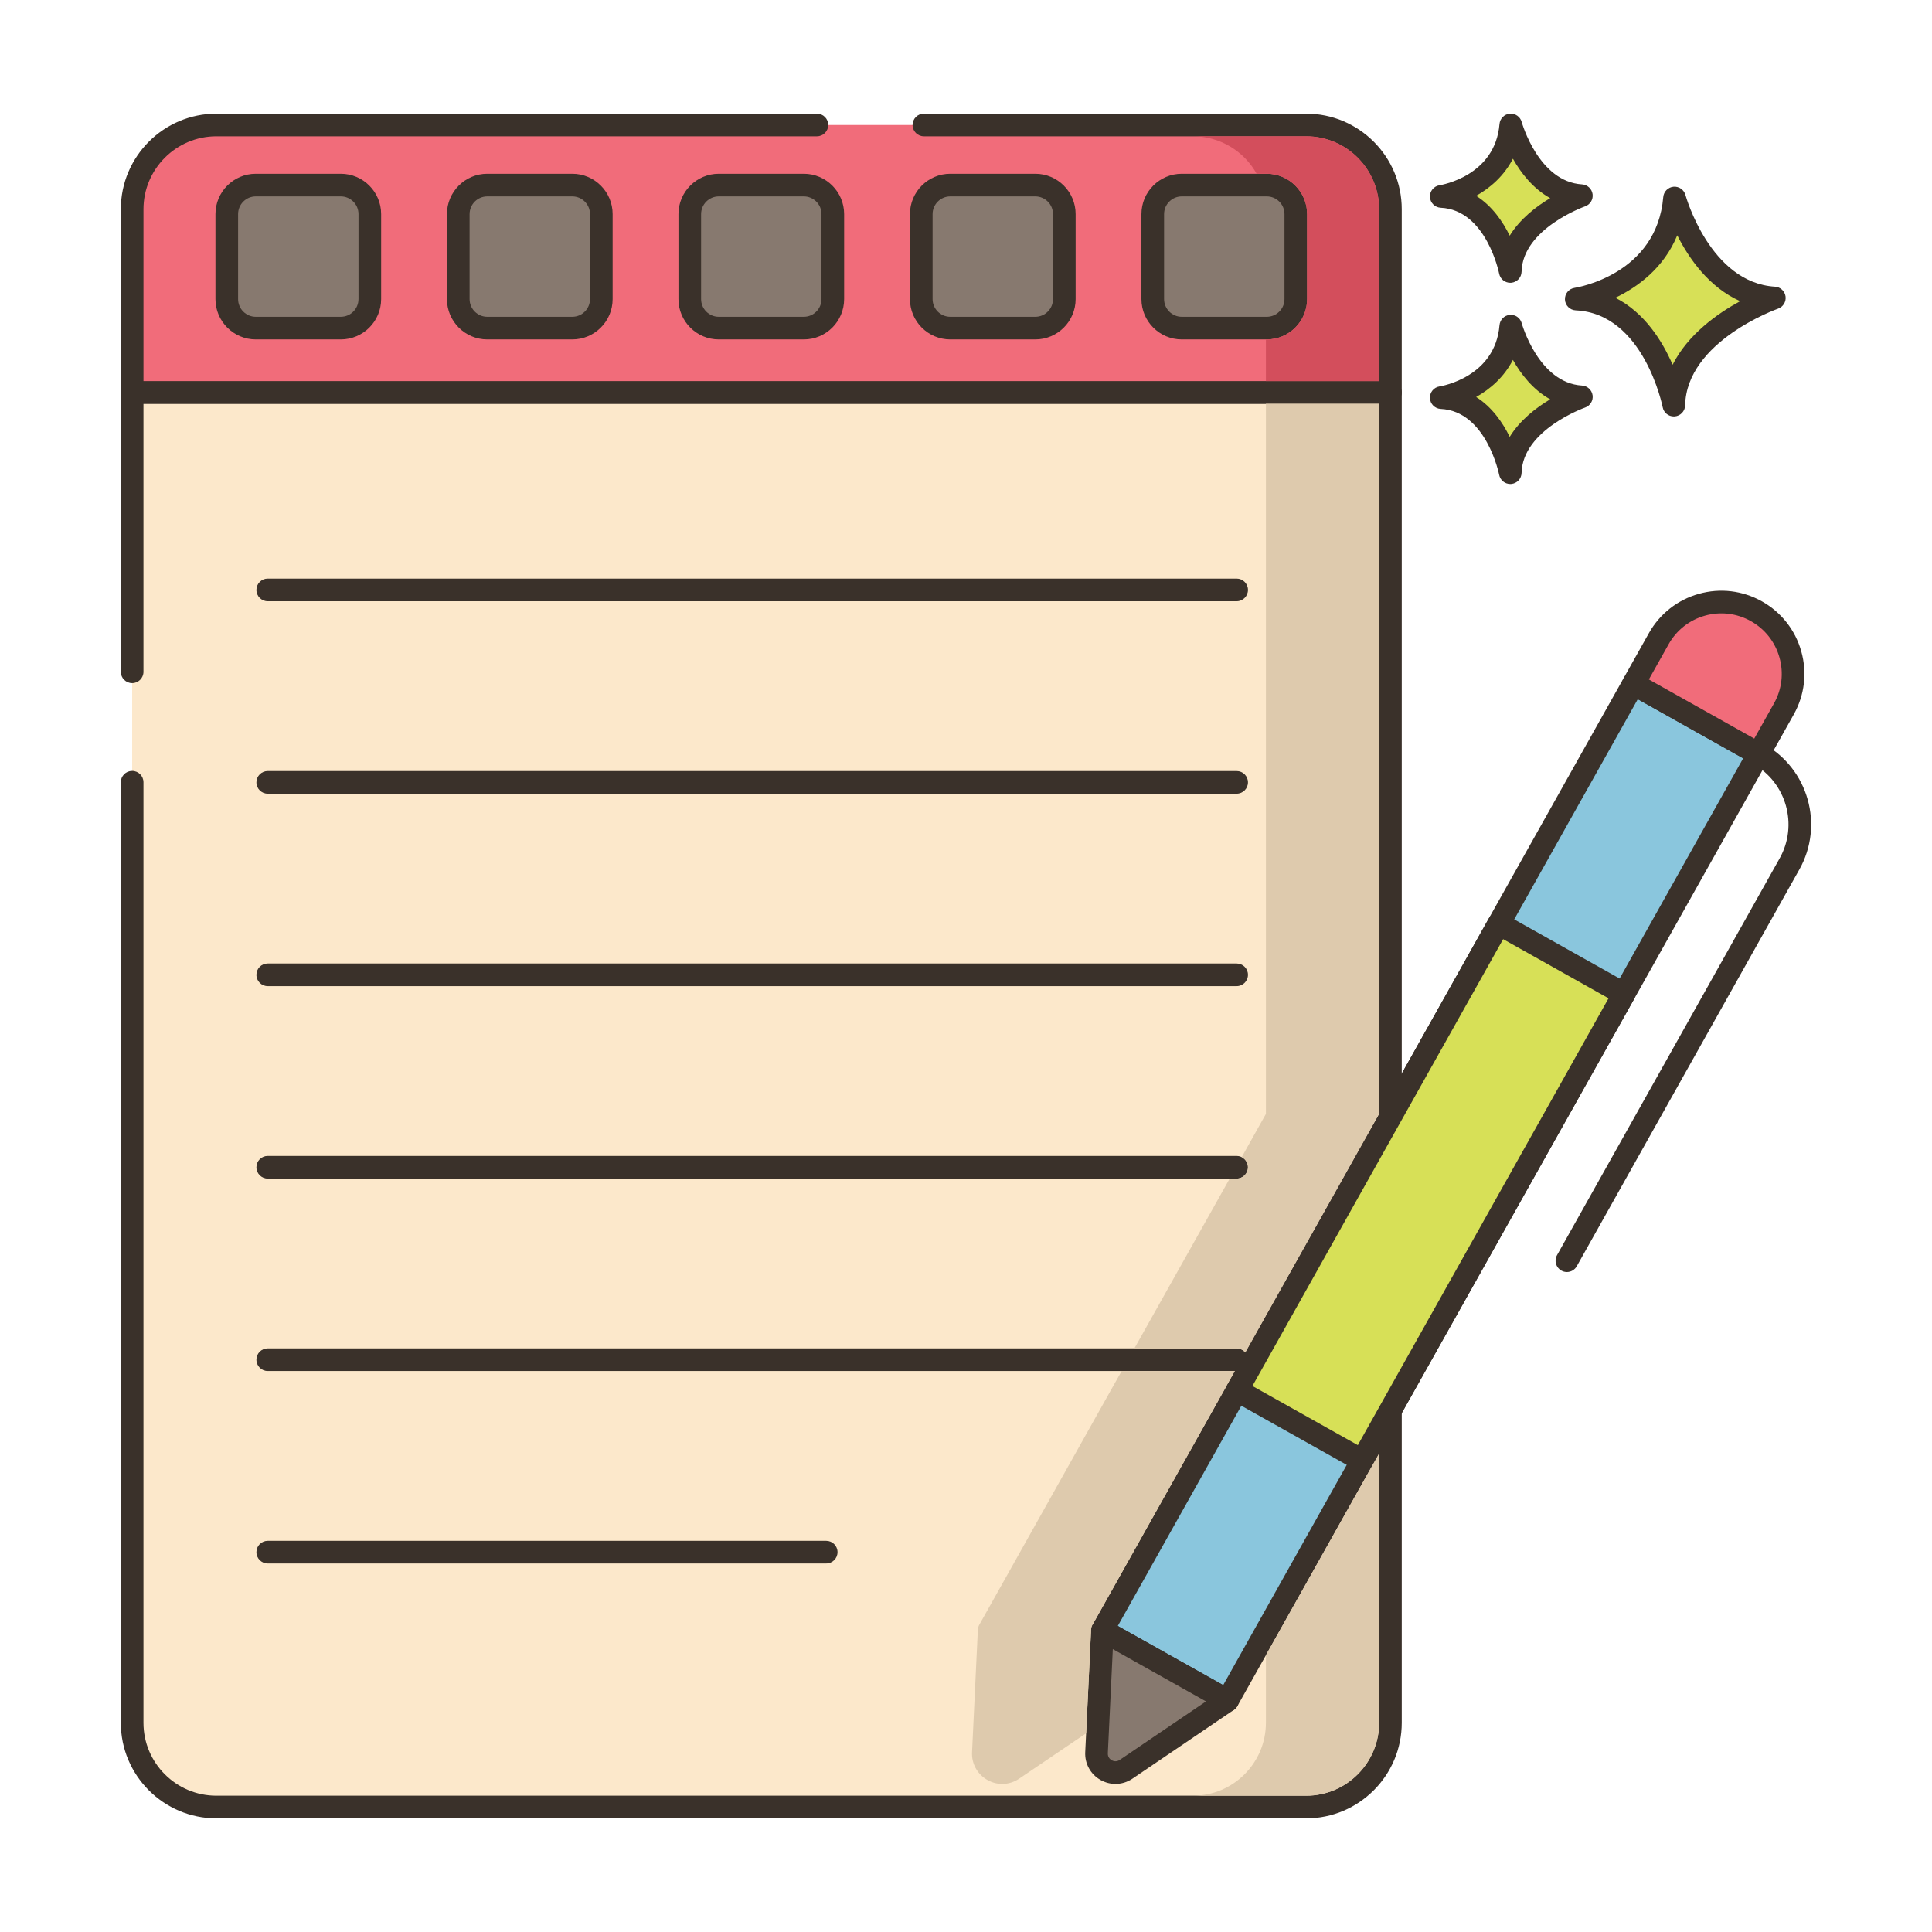 <?xml version="1.0" encoding="utf-8"?>
<!-- Generator: Adobe Illustrator 22.0.0, SVG Export Plug-In . SVG Version: 6.00 Build 0)  -->
<svg xmlns="http://www.w3.org/2000/svg" xmlns:xlink="http://www.w3.org/1999/xlink" version="1.1" id="Layer_2" x="0px" y="0px" viewBox="0 0 256 256" style="enable-background:new 0 0 256 256;" xml:space="preserve" width="512" height="512">
<style type="text/css">
	.st0{fill:#87796F;}
	.st1{fill:#3A312A;}
	.st2{fill:#FCE8CB;}
	.st3{fill:#D7E057;}
	.st4{fill:#8AC6DD;}
	.st5{fill:#F16C7A;}
	.st6{fill:#DECAAD;}
	.st7{fill:#B9C239;}
	.st8{fill:#695B51;}
	.st9{fill:#8AC6DD;stroke:#3A312A;stroke-width:3;stroke-linecap:round;stroke-linejoin:round;stroke-miterlimit:10;}
	.st10{fill:#6CA8BF;}
	.st11{fill:#D34E5C;}
	.st12{fill-rule:evenodd;clip-rule:evenodd;fill:#FCE8CB;}
	.st13{fill:#F5978A;}
	.st14{fill-rule:evenodd;clip-rule:evenodd;fill:#F16C7A;}
	.st15{fill-rule:evenodd;clip-rule:evenodd;fill:#D7E057;}
</style>
<g>
	<g>
		<g>
			<path class="st2" d="M17.51,52v176.28c0,6.16,5,11.16,11.16,11.16h144.41c6.16,0,11.16-5,11.16-11.16V52H17.51z"/>
		</g>
	</g>
	<g>
		<g>
			<path class="st1" d="M184.24,50.5H17.51c-0.829,0-1.5,0.671-1.5,1.5v37.017c0,0.829,0.671,1.5,1.5,1.5c0.829,0,1.5-0.671,1.5-1.5     V53.5h163.73v174.78c0,5.326-4.333,9.66-9.66,9.66H28.67c-5.327,0-9.66-4.333-9.66-9.66V103.65c0-0.829-0.671-1.5-1.5-1.5     c-0.829,0-1.5,0.671-1.5,1.5v124.63c0,6.98,5.679,12.66,12.66,12.66h144.41c6.981,0,12.66-5.679,12.66-12.66V52     C185.74,51.171,185.069,50.5,184.24,50.5z"/>
		</g>
	</g>
	<g>
		<g>
			<path class="st5" d="M173.076,16.56H28.674c-6.165,0-11.163,4.998-11.163,11.162V52h166.728V27.722     C184.239,21.557,179.241,16.56,173.076,16.56z"/>
		</g>
	</g>
	<g>
		<g>
			<path class="st1" d="M173.076,15.06h-50.655c-0.829,0-1.5,0.671-1.5,1.5c0,0.829,0.671,1.5,1.5,1.5h50.655     c5.328,0,9.663,4.334,9.663,9.662V50.5H19.011V27.722c0-5.328,4.335-9.662,9.662-9.662h79.573c0.829,0,1.5-0.671,1.5-1.5     c0-0.829-0.671-1.5-1.5-1.5H28.673c-6.982,0-12.662,5.68-12.662,12.662V52c0,0.829,0.671,1.5,1.5,1.5h166.728     c0.829,0,1.5-0.671,1.5-1.5V27.722C185.739,20.74,180.059,15.06,173.076,15.06z"/>
		</g>
	</g>
	<g>
		<g>
			<path class="st1" d="M163.862,102.167H35.476c-0.829,0-1.5,0.671-1.5,1.5s0.671,1.5,1.5,1.5h128.386c0.829,0,1.5-0.671,1.5-1.5     S164.69,102.167,163.862,102.167z"/>
		</g>
	</g>
	<g>
		<g>
			<path class="st1" d="M163.862,127.667H35.476c-0.829,0-1.5,0.671-1.5,1.5s0.671,1.5,1.5,1.5h128.386c0.829,0,1.5-0.671,1.5-1.5     S164.69,127.667,163.862,127.667z"/>
		</g>
	</g>
	<g>
		<g>
			<path class="st1" d="M163.862,76.667H35.476c-0.829,0-1.5,0.671-1.5,1.5s0.671,1.5,1.5,1.5h128.386c0.829,0,1.5-0.671,1.5-1.5     S164.69,76.667,163.862,76.667z"/>
		</g>
	</g>
	<g>
		<g>
			<path class="st1" d="M163.862,153.167H35.476c-0.829,0-1.5,0.671-1.5,1.5s0.671,1.5,1.5,1.5h128.386c0.829,0,1.5-0.671,1.5-1.5     S164.69,153.167,163.862,153.167z"/>
		</g>
	</g>
	<g>
		<g>
			<path class="st1" d="M163.862,178.667H35.476c-0.829,0-1.5,0.671-1.5,1.5s0.671,1.5,1.5,1.5h128.386c0.829,0,1.5-0.671,1.5-1.5     S164.69,178.667,163.862,178.667z"/>
		</g>
	</g>
	<g>
		<g>
			<path class="st3" d="M221.885,26.237c-0.974,11.564-13.025,13.389-13.025,13.389c10.346,0.487,12.925,14.059,12.925,14.059     c0.221-9.677,13.321-14.202,13.321-14.202C225.293,38.896,221.885,26.237,221.885,26.237z"/>
		</g>
	</g>
	<g>
		<g>
			<path class="st1" d="M235.197,37.986c-8.605-0.515-11.832-12.024-11.864-12.141c-0.191-0.703-0.864-1.168-1.583-1.102     c-0.725,0.066-1.298,0.642-1.359,1.367c-0.86,10.215-11.313,11.964-11.754,12.033c-0.763,0.115-1.313,0.79-1.273,1.56     c0.04,0.77,0.657,1.384,1.428,1.421c9.028,0.425,11.499,12.718,11.523,12.842c0.137,0.711,0.759,1.217,1.472,1.217     c0.042,0,0.085-0.002,0.126-0.005c0.764-0.064,1.357-0.693,1.375-1.459c0.195-8.509,12.192-12.777,12.313-12.819     c0.675-0.235,1.092-0.914,0.994-1.623C236.494,38.57,235.911,38.029,235.197,37.986z M221.63,48.331     c-1.357-3.13-3.709-6.907-7.587-8.876c2.931-1.405,6.409-3.913,8.202-8.273c1.551,3.071,4.199,6.88,8.334,8.723     C227.572,41.544,223.657,44.31,221.63,48.331z"/>
		</g>
	</g>
	<g>
		<g>
			<path class="st3" d="M200.186,43.217c-0.689,8.179-9.212,9.471-9.212,9.471c7.318,0.344,9.142,9.944,9.142,9.944     c0.156-6.845,9.422-10.045,9.422-10.045C202.597,52.171,200.186,43.217,200.186,43.217z"/>
		</g>
	</g>
	<g>
		<g>
			<path class="st1" d="M209.628,51.089c-5.767-0.345-7.973-8.186-7.994-8.265c-0.19-0.702-0.854-1.169-1.582-1.102     c-0.726,0.066-1.299,0.643-1.36,1.368c-0.579,6.871-7.647,8.067-7.942,8.114c-0.763,0.115-1.313,0.79-1.273,1.561     c0.04,0.77,0.657,1.384,1.428,1.421c6.035,0.284,7.723,8.644,7.739,8.726c0.135,0.713,0.759,1.22,1.473,1.22     c0.041,0,0.083-0.001,0.125-0.005c0.765-0.063,1.358-0.693,1.376-1.461c0.131-5.71,8.332-8.634,8.413-8.662     c0.676-0.234,1.094-0.913,0.996-1.622C210.927,51.674,210.342,51.132,209.628,51.089z M200.043,57.885     c-0.924-1.886-2.34-3.948-4.447-5.28c1.856-1.041,3.697-2.629,4.87-4.916c1.057,1.873,2.655,3.954,4.941,5.224     C203.558,54.013,201.419,55.652,200.043,57.885z"/>
		</g>
	</g>
	<g>
		<g>
			<path class="st3" d="M200.186,16.56c-0.689,8.179-9.212,9.47-9.212,9.47c7.318,0.344,9.142,9.944,9.142,9.944     c0.156-6.845,9.422-10.045,9.422-10.045C202.597,25.514,200.186,16.56,200.186,16.56z"/>
		</g>
	</g>
	<g>
		<g>
			<path class="st1" d="M209.628,24.432c-5.74-0.343-7.952-8.112-7.994-8.263c-0.19-0.702-0.854-1.165-1.582-1.103     c-0.726,0.065-1.299,0.643-1.36,1.368c-0.579,6.87-7.647,8.066-7.942,8.113c-0.763,0.115-1.313,0.79-1.273,1.56     c0.04,0.77,0.657,1.384,1.427,1.421c6.036,0.284,7.724,8.644,7.739,8.726c0.135,0.713,0.759,1.22,1.472,1.22     c0.041,0,0.083-0.002,0.125-0.005c0.765-0.064,1.358-0.693,1.376-1.461c0.131-5.709,8.332-8.634,8.413-8.662     c0.676-0.234,1.094-0.913,0.996-1.622C210.927,25.016,210.342,24.475,209.628,24.432z M200.043,31.227     c-0.924-1.886-2.34-3.947-4.447-5.28c1.856-1.042,3.697-2.63,4.871-4.917c1.057,1.873,2.655,3.955,4.941,5.224     C203.558,27.355,201.419,28.995,200.043,31.227z"/>
		</g>
	</g>
	<g>
		<g>
			<path class="st1" d="M109.476,204.167h-74c-0.829,0-1.5,0.671-1.5,1.5s0.671,1.5,1.5,1.5h74c0.829,0,1.5-0.671,1.5-1.5     S110.304,204.167,109.476,204.167z"/>
		</g>
	</g>
	<g>
		<g>
			
				<rect x="117.641" y="148.457" transform="matrix(0.489 -0.872 0.872 0.489 -40.964 245.973)" class="st4" width="143.812" height="19.014"/>
		</g>
	</g>
	<g>
		<g>
			<path class="st1" d="M233.757,98.599l-16.582-9.304c-0.347-0.195-0.758-0.245-1.14-0.136c-0.383,0.107-0.708,0.363-0.902,0.71     l-70.37,125.419c-0.405,0.722-0.148,1.637,0.574,2.042l16.582,9.304c0.226,0.127,0.479,0.192,0.734,0.192     c0.136,0,0.273-0.019,0.406-0.056c0.383-0.107,0.707-0.363,0.902-0.71l70.371-125.419     C234.736,99.919,234.479,99.004,233.757,98.599z M162.078,223.284l-13.966-7.836l68.902-122.803l13.966,7.836L162.078,223.284z"/>
		</g>
	</g>
	<g>
		<g>
			
				<rect x="154.1" y="148.457" transform="matrix(0.489 -0.872 0.872 0.489 -40.964 245.973)" class="st3" width="70.892" height="19.014"/>
		</g>
	</g>
	<g>
		<g>
			<path class="st1" d="M215.916,130.396l-16.583-9.304c-0.347-0.195-0.759-0.244-1.14-0.136c-0.383,0.107-0.708,0.363-0.902,0.71     l-34.689,61.825c-0.405,0.722-0.148,1.637,0.574,2.042l16.582,9.304c0.226,0.127,0.479,0.192,0.734,0.192     c0.136,0,0.273-0.018,0.406-0.056c0.383-0.108,0.708-0.363,0.902-0.71l34.689-61.825     C216.896,131.715,216.639,130.801,215.916,130.396z M179.919,191.487l-13.966-7.836l33.221-59.209l13.966,7.836L179.919,191.487z     "/>
		</g>
	</g>
	<g>
		<g>
			<path class="st5" d="M232.734,80.993c-4.579-2.569-10.374-0.94-12.943,3.639l-3.35,5.971l16.582,9.304l3.35-5.971     C238.942,89.357,237.313,83.562,232.734,80.993z"/>
		</g>
	</g>
	<g>
		<g>
			<path class="st1" d="M238.678,86.305c-0.796-2.83-2.646-5.181-5.21-6.62c-2.565-1.44-5.536-1.792-8.365-0.997     c-2.83,0.796-5.181,2.647-6.62,5.21l-3.35,5.97c-0.195,0.347-0.244,0.757-0.136,1.14c0.107,0.383,0.363,0.708,0.71,0.902     l16.583,9.304c0.226,0.127,0.479,0.192,0.734,0.192c0.136,0,0.273-0.018,0.406-0.056c0.383-0.107,0.708-0.363,0.902-0.71     l3.35-5.971C239.12,92.106,239.474,89.135,238.678,86.305z M235.065,93.202l-2.616,4.663l-13.966-7.836l2.616-4.662     c1.046-1.865,2.757-3.211,4.815-3.79c2.06-0.58,4.22-0.321,6.085,0.725c1.865,1.047,3.211,2.757,3.79,4.816     C236.369,89.176,236.111,91.337,235.065,93.202z"/>
		</g>
	</g>
	<g>
		<g>
			<path class="st0" d="M146.07,216.021l-0.774,16.223c-0.099,2.065,2.202,3.356,3.913,2.196l13.443-9.115L146.07,216.021z"/>
		</g>
	</g>
	<g>
		<g>
			<path class="st1" d="M163.386,224.018l-16.582-9.304c-0.454-0.255-1.007-0.256-1.461-0.004c-0.455,0.252-0.747,0.721-0.771,1.241     l-0.774,16.223c-0.073,1.527,0.71,2.939,2.042,3.687c0.615,0.345,1.29,0.517,1.963,0.517c0.785,0,1.567-0.233,2.248-0.694     l13.443-9.115c0.43-0.292,0.679-0.786,0.657-1.305C164.129,224.743,163.84,224.272,163.386,224.018z M148.368,233.199     c-0.465,0.316-0.895,0.137-1.059,0.045c-0.164-0.091-0.541-0.365-0.514-0.928l0.658-13.799l12.349,6.929L148.368,233.199z"/>
		</g>
	</g>
	<g>
		<g>
			<path class="st1" d="M233.757,98.599c-0.722-0.407-1.637-0.149-2.042,0.574c-0.405,0.722-0.148,1.637,0.574,2.042     c4.425,2.483,6.005,8.103,3.522,12.527l-29.498,52.574c-0.405,0.722-0.148,1.637,0.574,2.042c0.232,0.13,0.484,0.192,0.732,0.192     c0.525,0,1.035-0.276,1.31-0.767l29.498-52.574C241.72,109.343,239.625,101.891,233.757,98.599z"/>
		</g>
	</g>
	<g>
		<g>
			<path class="st0" d="M167.855,24.524h-11.262c-2.124,0-3.846,1.722-3.846,3.846v11.262c0,2.124,1.722,3.846,3.846,3.846h11.262     c2.124,0,3.846-1.722,3.846-3.846V28.369C171.7,26.245,169.979,24.524,167.855,24.524z"/>
		</g>
	</g>
	<g>
		<g>
			<path class="st1" d="M167.854,23.023h-11.262c-2.948,0-5.346,2.398-5.346,5.346v11.262c0,2.948,2.398,5.346,5.346,5.346h11.262     c2.948,0,5.346-2.398,5.346-5.346V28.369C173.2,25.421,170.802,23.023,167.854,23.023z M170.2,39.631     c0,1.293-1.052,2.346-2.346,2.346h-11.262c-1.293,0-2.346-1.052-2.346-2.346V28.369c0-1.293,1.052-2.346,2.346-2.346h11.262     c1.293,0,2.346,1.052,2.346,2.346V39.631z"/>
		</g>
	</g>
	<g>
		<g>
			<path class="st0" d="M137.18,24.524h-11.262c-2.124,0-3.846,1.722-3.846,3.846v11.262c0,2.124,1.722,3.846,3.846,3.846h11.262     c2.124,0,3.846-1.722,3.846-3.846V28.369C141.026,26.245,139.304,24.524,137.18,24.524z"/>
		</g>
	</g>
	<g>
		<g>
			<path class="st1" d="M137.18,23.023h-11.262c-2.948,0-5.346,2.398-5.346,5.346v11.262c0,2.948,2.398,5.346,5.346,5.346h11.262     c2.948,0,5.346-2.398,5.346-5.346V28.369C142.526,25.421,140.128,23.023,137.18,23.023z M139.526,39.631     c0,1.293-1.052,2.346-2.346,2.346h-11.262c-1.294,0-2.346-1.052-2.346-2.346V28.369c0-1.293,1.052-2.346,2.346-2.346h11.262     c1.293,0,2.346,1.052,2.346,2.346V39.631z"/>
		</g>
	</g>
	<g>
		<g>
			<path class="st0" d="M106.506,24.524H95.244c-2.124,0-3.846,1.722-3.846,3.846v11.262c0,2.124,1.722,3.846,3.846,3.846h11.262     c2.124,0,3.846-1.722,3.846-3.846V28.369C110.351,26.245,108.63,24.524,106.506,24.524z"/>
		</g>
	</g>
	<g>
		<g>
			<path class="st1" d="M106.505,23.023H95.244c-2.947,0-5.345,2.398-5.345,5.346v11.262c0,2.948,2.398,5.346,5.345,5.346h11.262     c2.948,0,5.346-2.398,5.346-5.346V28.369C111.851,25.421,109.453,23.023,106.505,23.023z M108.851,39.631     c0,1.293-1.052,2.346-2.346,2.346H95.244c-1.293,0-2.345-1.052-2.345-2.346V28.369c0-1.293,1.052-2.346,2.345-2.346h11.262     c1.293,0,2.346,1.052,2.346,2.346V39.631z"/>
		</g>
	</g>
	<g>
		<g>
			<path class="st0" d="M75.831,24.524H64.569c-2.124,0-3.846,1.722-3.846,3.846v11.262c0,2.124,1.722,3.846,3.846,3.846h11.262     c2.124,0,3.846-1.722,3.846-3.846V28.369C79.677,26.245,77.955,24.524,75.831,24.524z"/>
		</g>
	</g>
	<g>
		<g>
			<path class="st1" d="M75.831,23.023H64.569c-2.948,0-5.346,2.398-5.346,5.346v11.262c0,2.948,2.398,5.346,5.346,5.346h11.262     c2.948,0,5.346-2.398,5.346-5.346V28.369C81.177,25.421,78.779,23.023,75.831,23.023z M78.177,39.631     c0,1.293-1.052,2.346-2.346,2.346H64.569c-1.293,0-2.346-1.052-2.346-2.346V28.369c0-1.293,1.052-2.346,2.346-2.346h11.262     c1.293,0,2.346,1.052,2.346,2.346V39.631z"/>
		</g>
	</g>
	<g>
		<g>
			<path class="st0" d="M45.157,24.524H33.895c-2.124,0-3.846,1.722-3.846,3.846v11.262c0,2.124,1.722,3.846,3.846,3.846h11.262     c2.124,0,3.846-1.722,3.846-3.846V28.369C49.002,26.245,47.281,24.524,45.157,24.524z"/>
		</g>
	</g>
	<g>
		<g>
			<path class="st1" d="M45.157,23.023H33.895c-2.948,0-5.346,2.398-5.346,5.346v11.262c0,2.948,2.398,5.346,5.346,5.346h11.262     c2.948,0,5.346-2.398,5.346-5.346V28.369C50.502,25.421,48.104,23.023,45.157,23.023z M47.502,39.631     c0,1.293-1.052,2.346-2.346,2.346H33.895c-1.293,0-2.346-1.052-2.346-2.346V28.369c0-1.293,1.052-2.346,2.346-2.346h11.262     c1.294,0,2.346,1.052,2.346,2.346V39.631z"/>
		</g>
	</g>
	<g>
		<g>
			<path class="st6" d="M163.63,181.67h-15l-1.03,1.82l-17.84,31.8c-0.05,0.09-0.09,0.18-0.12,0.28c0,0.01,0,0.02-0.01,0.04     c-0.03,0.1-0.04,0.2-0.05,0.3c0,0.01-0.01,0.03-0.01,0.04l-0.77,16.22c-0.08,1.53,0.71,2.94,2.04,3.69     c0.62,0.35,1.29,0.52,1.96,0.52c0.79,0,1.57-0.24,2.25-0.7l8.87-6.01l0.65-13.72c0-0.01,0.01-0.03,0.01-0.04     c0.01-0.1,0.02-0.2,0.05-0.3c0.01-0.02,0.01-0.03,0.01-0.04c0.03-0.1,0.07-0.19,0.12-0.28l17.84-31.8L163.63,181.67z      M167.74,219.32v8.96c0,5.33-4.34,9.66-9.66,9.66h15c5.32,0,9.66-4.33,9.66-9.66v-35.69l-0.94,1.67L167.74,219.32z M167.74,53.5     v94.1l-2.79,4.98l-0.42,0.76c0.49,0.23,0.83,0.74,0.83,1.33c0,0.83-0.67,1.5-1.5,1.5h-0.92l-12.63,22.5h13.55     c0.46,0,0.87,0.21,1.15,0.54l14.94-26.63l2.79-4.98V53.5H167.74z"/>
		</g>
	</g>
	<g>
		<g>
			<path class="st11" d="M173.08,18.06h-15c3.62,0,6.78,2,8.43,4.96h1.34c2.95,0,5.35,2.4,5.35,5.35v11.26     c0,2.95-2.4,5.35-5.35,5.35h-0.11v5.52h15V27.72C182.74,22.39,178.4,18.06,173.08,18.06z"/>
		</g>
	</g>
</g>
</svg>
